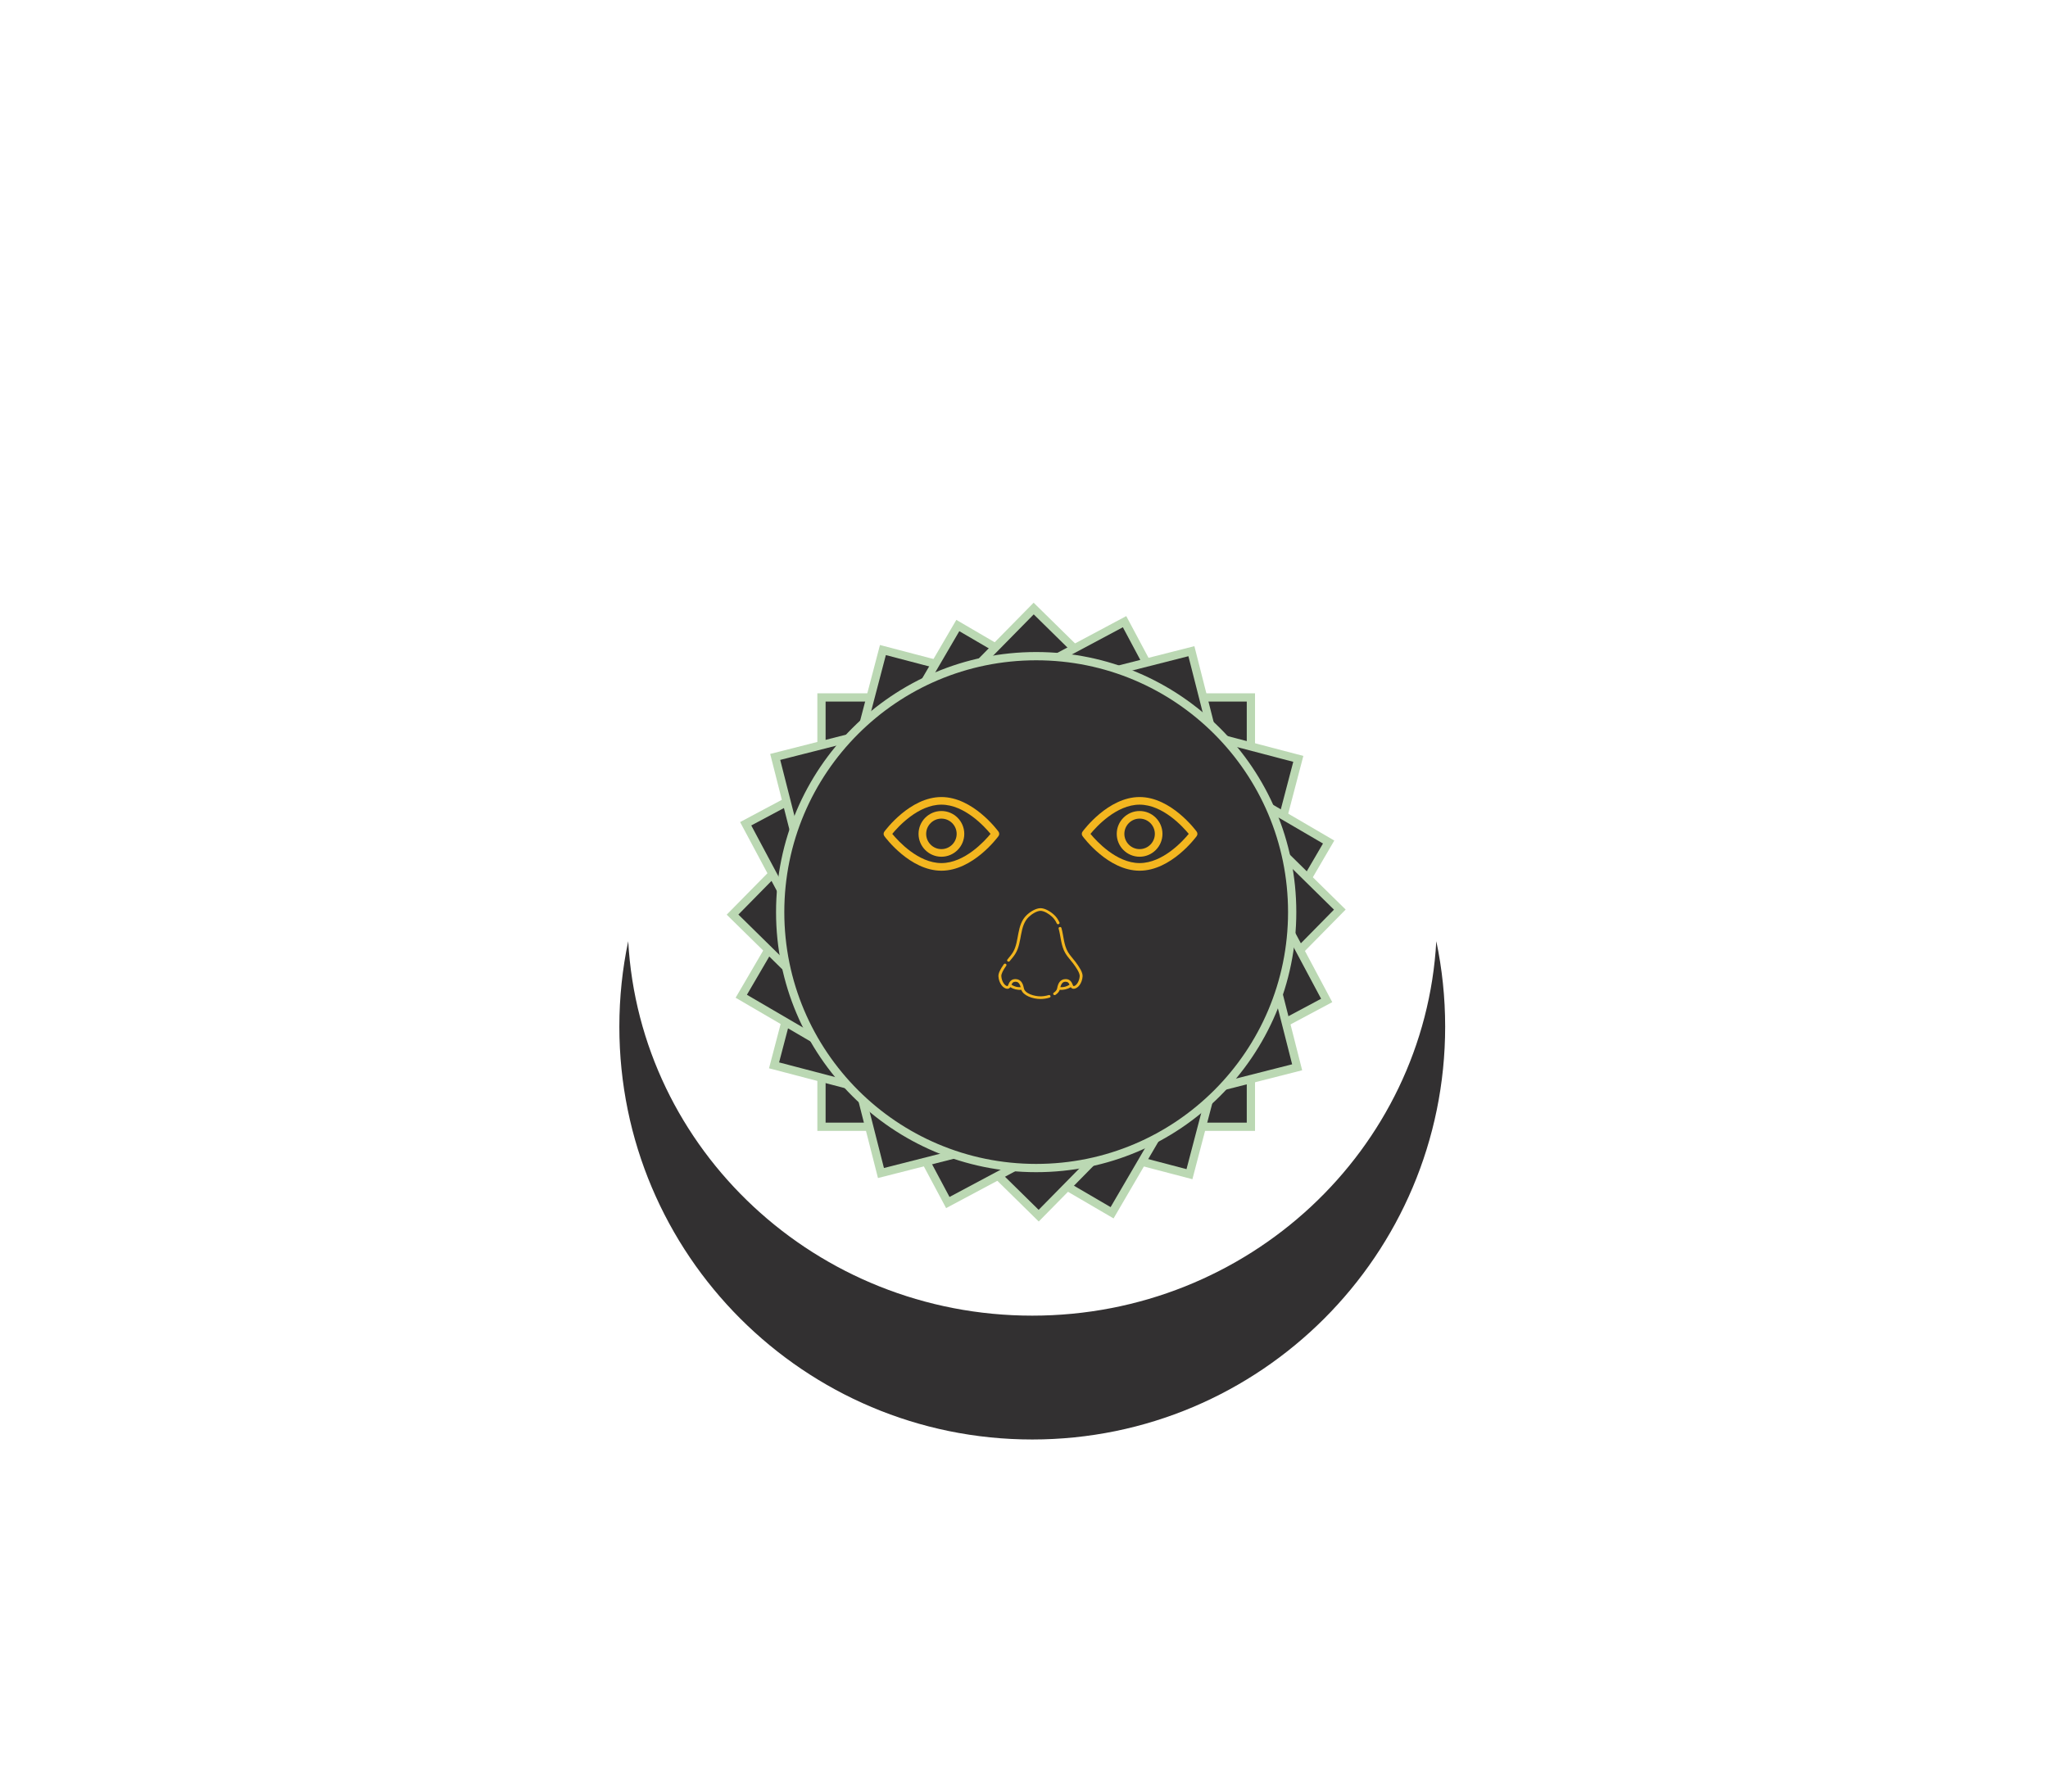 <svg width="248" height="217" viewBox="0 0 248 217" fill="none" xmlns="http://www.w3.org/2000/svg">
<rect x="99.475" y="84.475" width="52" height="52" fill="#323031" stroke="#BBD8B3"/>
<rect x="106.915" y="78.734" width="52" height="52" transform="rotate(14.684 106.915 78.734)" fill="#323031" stroke="#BBD8B3"/>
<rect x="115.987" y="75.764" width="52" height="52" transform="rotate(30.285 115.987 75.764)" fill="#323031" stroke="#BBD8B3"/>
<rect x="125.172" y="73.707" width="52" height="52" transform="rotate(44.527 125.172 73.707)" fill="#323031" stroke="#BBD8B3"/>
<rect x="136.177" y="75.298" width="52" height="52" transform="rotate(61.92 136.177 75.298)" fill="#323031" stroke="#BBD8B3"/>
<rect x="144.271" y="78.873" width="52" height="52" transform="rotate(75.743 144.271 78.873)" fill="#323031" stroke="#BBD8B3"/>
<circle cx="125.475" cy="110.475" r="31" fill="#323031" stroke="#BBD8B3"/>
<path fill-rule="evenodd" clip-rule="evenodd" d="M173.927 114C172.524 139.279 151.155 159.353 125 159.353C98.845 159.353 77.476 139.279 76.073 114C75.37 117.34 75 120.804 75 124.353C75 151.968 97.386 174.353 125 174.353C152.614 174.353 175 151.968 175 124.353C175 120.804 174.63 117.34 173.927 114Z" fill="#323031"/>
<g clip-path="url(#clip0)">
<path d="M120.91 100.727C120.785 100.556 117.805 96.538 113.999 96.538C110.194 96.538 107.214 100.556 107.089 100.727C106.97 100.889 106.97 101.109 107.089 101.272C107.214 101.443 110.194 105.461 113.999 105.461C117.805 105.461 120.785 101.443 120.91 101.272C121.029 101.11 121.029 100.889 120.91 100.727ZM113.999 104.538C111.196 104.538 108.768 101.871 108.049 100.999C108.767 100.127 111.19 97.461 113.999 97.461C116.803 97.461 119.23 100.128 119.949 101C119.232 101.872 116.809 104.538 113.999 104.538Z" fill="#F3B61F"/>
<path d="M113.999 98.231C112.473 98.231 111.23 99.473 111.23 101C111.23 102.526 112.473 103.769 113.999 103.769C115.526 103.769 116.768 102.526 116.768 101C116.768 99.473 115.526 98.231 113.999 98.231ZM113.999 102.846C112.981 102.846 112.153 102.017 112.153 101C112.153 99.982 112.982 99.153 113.999 99.153C115.017 99.153 115.845 99.982 115.845 101C115.845 102.017 115.017 102.846 113.999 102.846Z" fill="#F3B61F"/>
</g>
<g clip-path="url(#clip1)">
<path d="M144.91 100.727C144.785 100.556 141.805 96.538 137.999 96.538C134.194 96.538 131.214 100.556 131.089 100.727C130.97 100.889 130.97 101.109 131.089 101.272C131.214 101.443 134.194 105.461 137.999 105.461C141.805 105.461 144.785 101.443 144.91 101.272C145.029 101.11 145.029 100.889 144.91 100.727ZM137.999 104.538C135.196 104.538 132.768 101.871 132.049 100.999C132.767 100.127 135.19 97.461 137.999 97.461C140.803 97.461 143.23 100.128 143.949 101C143.232 101.872 140.809 104.538 137.999 104.538Z" fill="#F3B61F"/>
<path d="M137.999 98.231C136.473 98.231 135.23 99.473 135.23 101C135.23 102.526 136.473 103.769 137.999 103.769C139.526 103.769 140.768 102.526 140.768 101C140.768 99.473 139.526 98.231 137.999 98.231ZM137.999 102.846C136.981 102.846 136.153 102.017 136.153 101C136.153 99.982 136.982 99.153 137.999 99.153C139.017 99.153 139.845 99.982 139.845 101C139.845 102.017 139.017 102.846 137.999 102.846Z" fill="#F3B61F"/>
<path d="M225.816 -68.983C229.633 -70.592 231.422 -74.991 229.813 -78.807C222.824 -95.384 214.186 -108.9 203.407 -120.127C184.841 -139.476 155.559 -159 131.994 -159C108.437 -159 79.159 -139.476 60.594 -120.129C6.974 -64.282 23.538 26.552 -9.742 88.18C-17.803 103.11 -28.542 116.292 -39.134 130.444C-41.616 133.76 -40.94 138.461 -37.624 140.943C-34.308 143.425 -29.608 142.749 -27.126 139.433C-16.599 125.367 -5.189 111.319 3.456 95.308C38.118 31.124 22.047 -58.324 71.415 -109.74C87.751 -126.766 113.804 -144 131.994 -144C150.192 -144 176.249 -126.766 192.586 -109.74C202.073 -99.859 209.729 -87.835 215.993 -72.98C217.602 -69.163 222 -67.373 225.816 -68.983Z" fill="black"/>
</g>
<path d="M130.229 116.496C129.928 116.092 129.567 115.726 129.322 115.311C128.812 114.445 128.807 113.375 128.535 112.399C128.511 112.313 128.416 112.26 128.321 112.282C128.227 112.304 128.171 112.392 128.195 112.478C128.468 113.461 128.465 114.534 129.013 115.464C129.274 115.907 129.642 116.279 129.938 116.677C130.188 117.013 130.774 117.801 130.745 118.241C130.701 118.905 130.3 119.439 129.997 119.439C129.995 119.439 129.995 119.439 129.994 119.439C129.856 119.369 129.834 118.591 129.044 118.591C128.382 118.591 128.12 119.104 128.015 119.708C127.972 119.949 127.769 120.13 127.605 120.24C127.527 120.293 127.51 120.394 127.568 120.465C127.625 120.537 127.735 120.553 127.813 120.5C128.076 120.323 128.252 120.112 128.329 119.884C128.763 119.931 129.266 119.817 129.662 119.568C129.733 119.676 129.833 119.762 129.997 119.762C130.539 119.762 131.042 119.074 131.096 118.261C131.128 117.777 130.698 117.126 130.229 116.496ZM128.402 119.567C128.57 118.913 128.897 118.913 129.044 118.913C129.313 118.913 129.415 119.045 129.516 119.267C129.196 119.489 128.763 119.598 128.402 119.567Z" fill="#F3B61F"/>
<path d="M126.983 120.526C126.669 120.624 126.32 120.678 126 120.678C125.249 120.678 124.091 120.347 123.979 119.675C123.844 118.946 123.509 118.591 122.956 118.591C122.164 118.591 122.143 119.373 122.006 119.439C122.006 119.439 122.005 119.439 122.003 119.439C121.864 119.439 121.691 119.316 121.551 119.119C121.384 118.883 121.276 118.563 121.255 118.241C121.238 117.978 121.438 117.549 121.851 116.967C121.903 116.892 121.88 116.792 121.799 116.744C121.718 116.695 121.609 116.716 121.556 116.791C121.089 117.451 120.881 117.918 120.904 118.261C120.958 119.074 121.461 119.762 122.003 119.762C122.167 119.762 122.267 119.676 122.338 119.568C122.715 119.805 123.216 119.933 123.671 119.884C123.906 120.577 125.026 121 126 121C126.357 121 126.746 120.94 127.096 120.831C127.188 120.803 127.237 120.711 127.206 120.627C127.175 120.543 127.075 120.498 126.983 120.526ZM122.484 119.267C122.585 119.045 122.687 118.913 122.956 118.913C123.103 118.913 123.43 118.913 123.597 119.567C123.237 119.598 122.804 119.489 122.484 119.267Z" fill="#F3B61F"/>
<path d="M128.199 111.934C128.288 111.899 128.33 111.805 128.292 111.723C128.129 111.367 127.926 111.076 127.674 110.835C127.238 110.419 126.552 110 126 110C125.448 110 124.762 110.419 124.326 110.835C123.07 112.035 123.458 113.986 122.678 115.311C122.489 115.631 122.237 115.914 121.989 116.219C121.931 116.29 121.947 116.391 122.024 116.444C122.102 116.497 122.212 116.483 122.27 116.412C122.517 116.109 122.785 115.808 122.987 115.464C123.8 114.085 123.423 112.163 124.58 111.058C124.963 110.693 125.574 110.322 126 110.322C126.426 110.322 127.037 110.693 127.42 111.058C127.642 111.271 127.822 111.529 127.969 111.848C128.006 111.93 128.109 111.969 128.199 111.934Z" fill="#F3B61F"/>
<defs>
<clipPath id="clip0">
<rect x="107" y="94" width="13.999" height="13.999" fill="white"/>
</clipPath>
<clipPath id="clip1">
<rect x="131" y="94" width="13.999" height="13.999" fill="white"/>
</clipPath>
</defs>
</svg>
